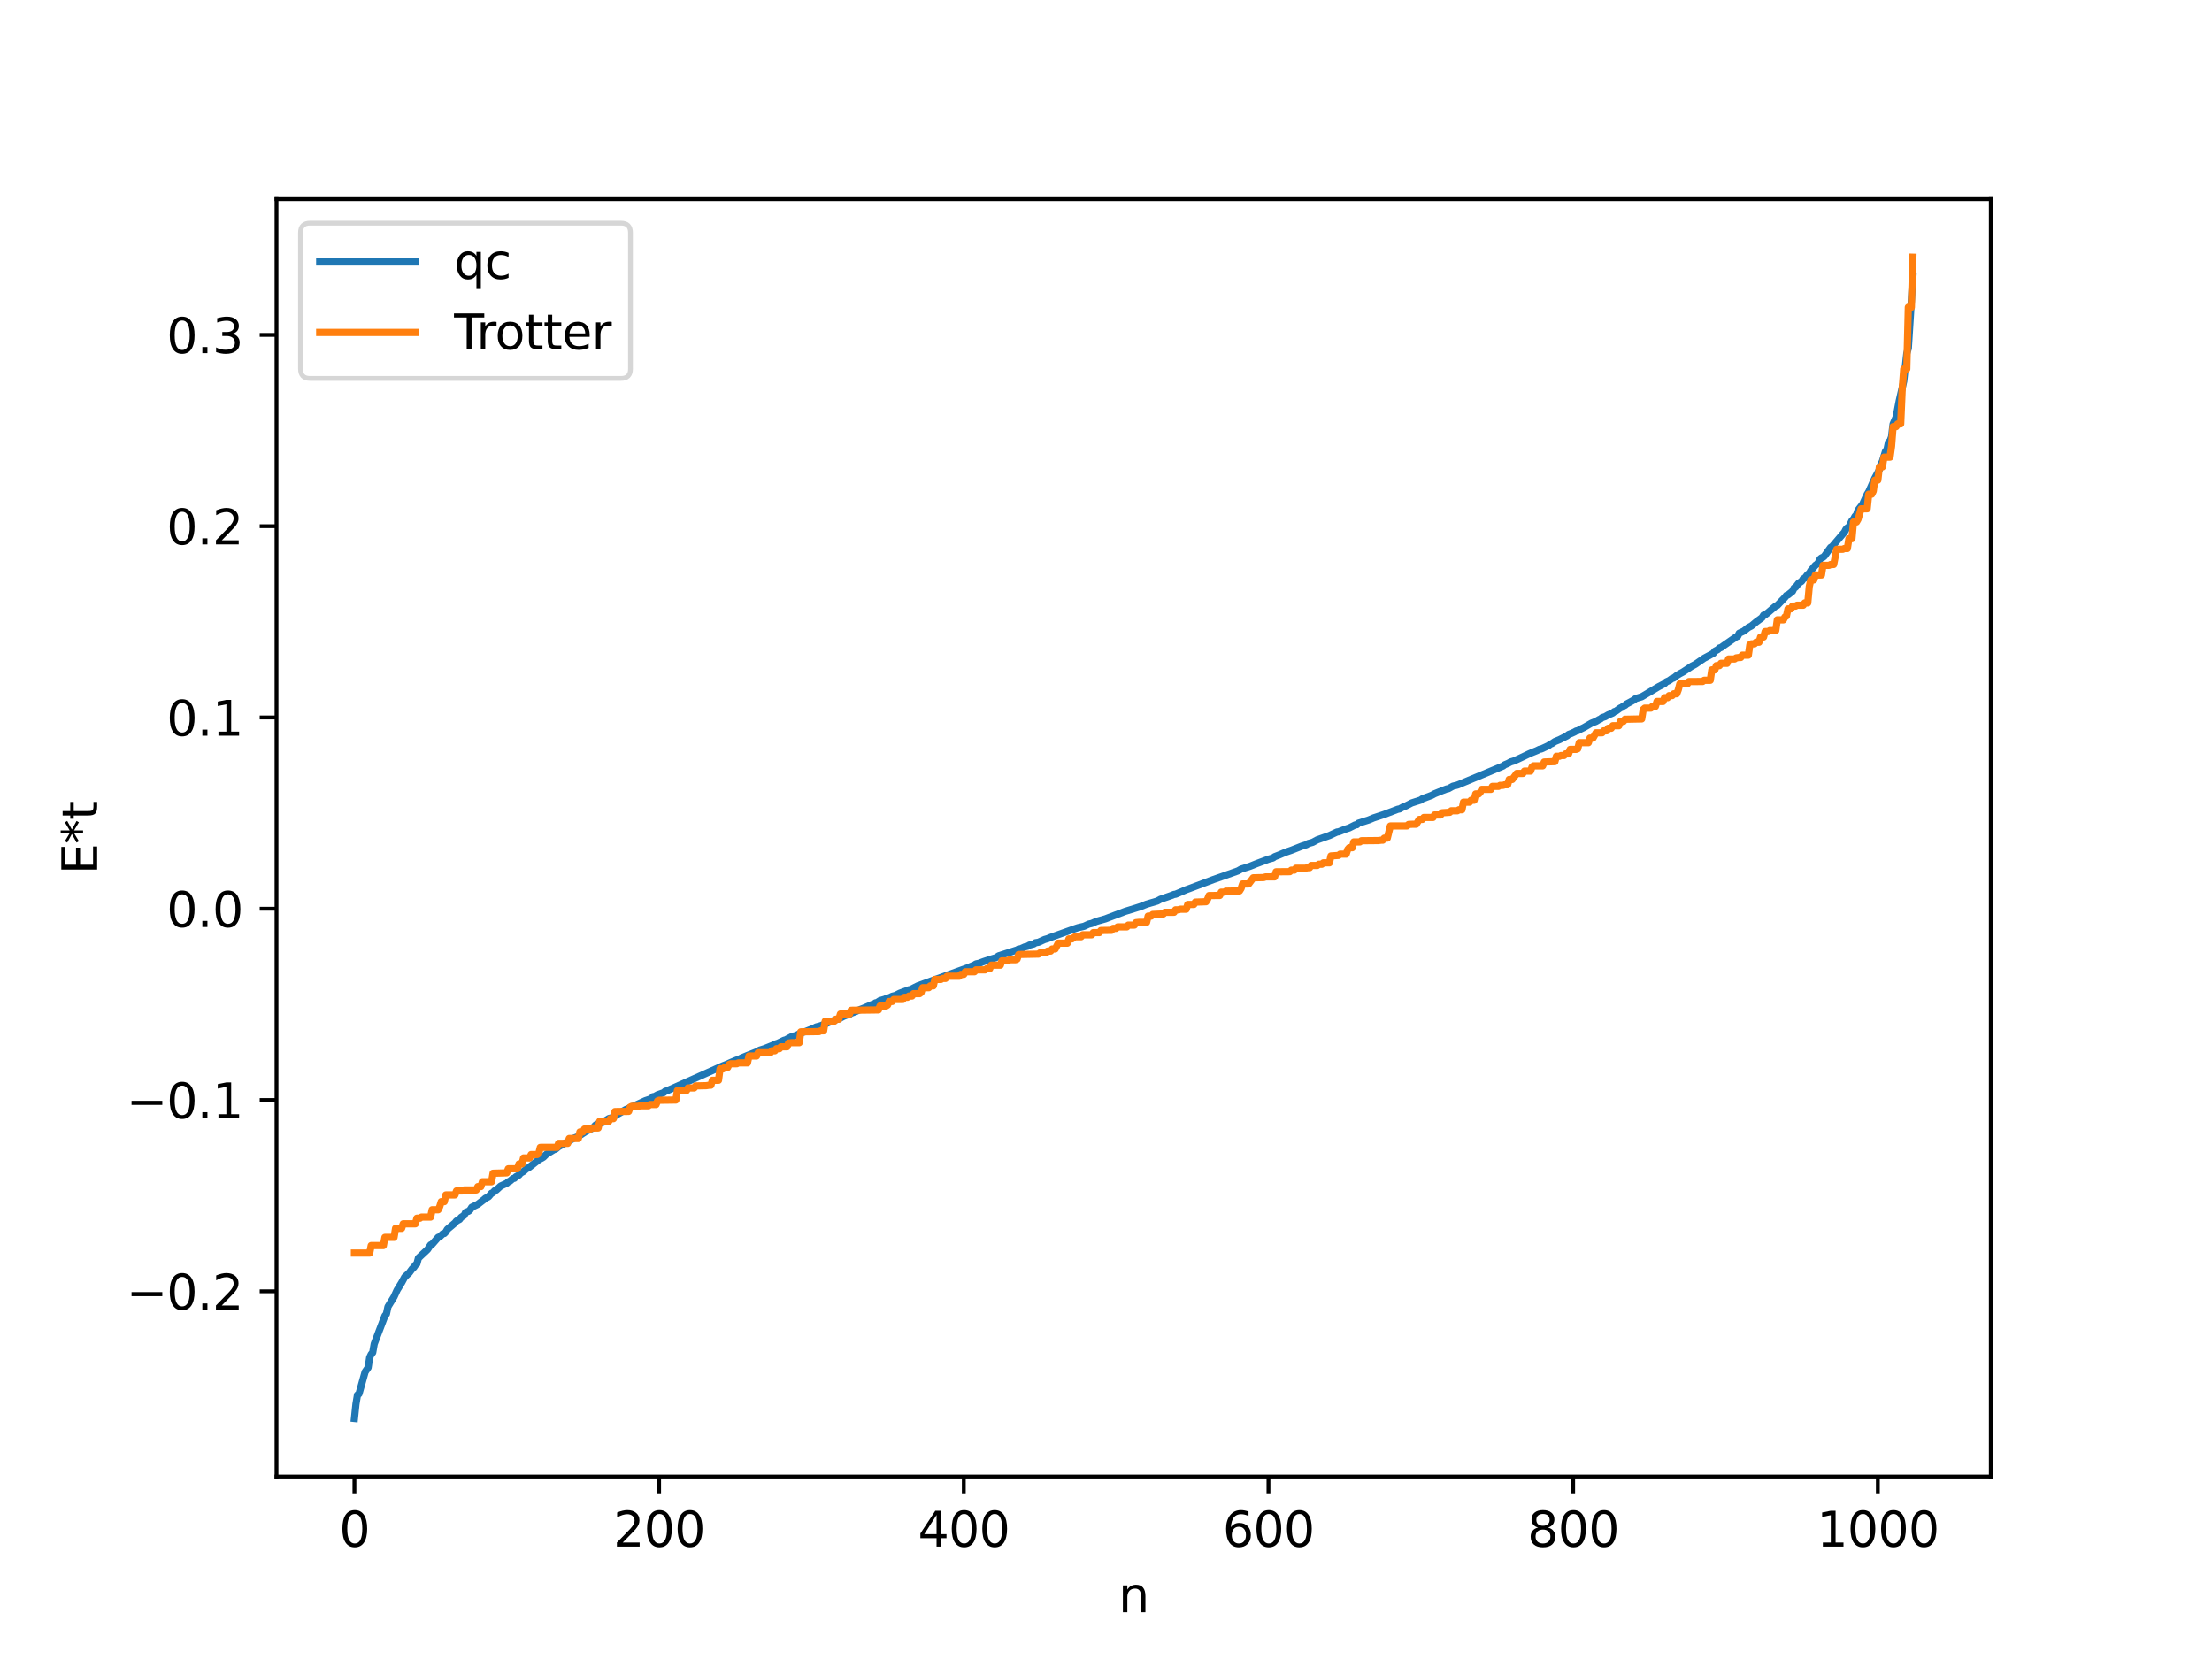 <?xml version="1.0" encoding="utf-8" standalone="no"?>
<!DOCTYPE svg PUBLIC "-//W3C//DTD SVG 1.1//EN"
  "http://www.w3.org/Graphics/SVG/1.1/DTD/svg11.dtd">
<svg xmlns:xlink="http://www.w3.org/1999/xlink" width="460.8pt" height="345.6pt" viewBox="0 0 460.8 345.6" xmlns="http://www.w3.org/2000/svg" version="1.1">
 <defs>
  <style type="text/css">*{stroke-linejoin: round; stroke-linecap: butt}</style>
 </defs>
 <g id="figure_1">
  <g id="patch_1">
   <path d="M 0 345.6 
L 460.8 345.6 
L 460.8 0 
L 0 0 
z
" style="fill: #ffffff"/>
  </g>
  <g id="axes_1">
   <g id="patch_2">
    <path d="M 57.6 307.584 
L 414.72 307.584 
L 414.72 41.472 
L 57.6 41.472 
z
" style="fill: #ffffff"/>
   </g>
   <g id="matplotlib.axis_1">
    <g id="xtick_1">
     <g id="line2d_1">
      <defs>
       <path id="mffe3f814ad" d="M 0 0 
L 0 3.5 
" style="stroke: #000000; stroke-width: 0.8"/>
      </defs>
      <g>
       <use xlink:href="#mffe3f814ad" x="73.833" y="307.584" style="stroke: #000000; stroke-width: 0.8"/>
      </g>
     </g>
     <g id="text_1">
      <!-- 0 -->
      <g transform="translate(70.651 322.182) scale(0.1 -0.1)">
       <defs>
        <path id="DejaVuSans-30" d="M 2034 4250 
Q 1547 4250 1301 3770 
Q 1056 3291 1056 2328 
Q 1056 1369 1301 889 
Q 1547 409 2034 409 
Q 2525 409 2770 889 
Q 3016 1369 3016 2328 
Q 3016 3291 2770 3770 
Q 2525 4250 2034 4250 
z
M 2034 4750 
Q 2819 4750 3233 4129 
Q 3647 3509 3647 2328 
Q 3647 1150 3233 529 
Q 2819 -91 2034 -91 
Q 1250 -91 836 529 
Q 422 1150 422 2328 
Q 422 3509 836 4129 
Q 1250 4750 2034 4750 
z
" transform="scale(0.016)"/>
       </defs>
       <use xlink:href="#DejaVuSans-30"/>
      </g>
     </g>
    </g>
    <g id="xtick_2">
     <g id="line2d_2">
      <g>
       <use xlink:href="#mffe3f814ad" x="137.304" y="307.584" style="stroke: #000000; stroke-width: 0.8"/>
      </g>
     </g>
     <g id="text_2">
      <!-- 200 -->
      <g transform="translate(127.76 322.182) scale(0.1 -0.1)">
       <defs>
        <path id="DejaVuSans-32" d="M 1228 531 
L 3431 531 
L 3431 0 
L 469 0 
L 469 531 
Q 828 903 1448 1529 
Q 2069 2156 2228 2338 
Q 2531 2678 2651 2914 
Q 2772 3150 2772 3378 
Q 2772 3750 2511 3984 
Q 2250 4219 1831 4219 
Q 1534 4219 1204 4116 
Q 875 4013 500 3803 
L 500 4441 
Q 881 4594 1212 4672 
Q 1544 4750 1819 4750 
Q 2544 4750 2975 4387 
Q 3406 4025 3406 3419 
Q 3406 3131 3298 2873 
Q 3191 2616 2906 2266 
Q 2828 2175 2409 1742 
Q 1991 1309 1228 531 
z
" transform="scale(0.016)"/>
       </defs>
       <use xlink:href="#DejaVuSans-32"/>
       <use xlink:href="#DejaVuSans-30" x="63.623"/>
       <use xlink:href="#DejaVuSans-30" x="127.246"/>
      </g>
     </g>
    </g>
    <g id="xtick_3">
     <g id="line2d_3">
      <g>
       <use xlink:href="#mffe3f814ad" x="200.775" y="307.584" style="stroke: #000000; stroke-width: 0.8"/>
      </g>
     </g>
     <g id="text_3">
      <!-- 400 -->
      <g transform="translate(191.231 322.182) scale(0.1 -0.1)">
       <defs>
        <path id="DejaVuSans-34" d="M 2419 4116 
L 825 1625 
L 2419 1625 
L 2419 4116 
z
M 2253 4666 
L 3047 4666 
L 3047 1625 
L 3713 1625 
L 3713 1100 
L 3047 1100 
L 3047 0 
L 2419 0 
L 2419 1100 
L 313 1100 
L 313 1709 
L 2253 4666 
z
" transform="scale(0.016)"/>
       </defs>
       <use xlink:href="#DejaVuSans-34"/>
       <use xlink:href="#DejaVuSans-30" x="63.623"/>
       <use xlink:href="#DejaVuSans-30" x="127.246"/>
      </g>
     </g>
    </g>
    <g id="xtick_4">
     <g id="line2d_4">
      <g>
       <use xlink:href="#mffe3f814ad" x="264.246" y="307.584" style="stroke: #000000; stroke-width: 0.8"/>
      </g>
     </g>
     <g id="text_4">
      <!-- 600 -->
      <g transform="translate(254.702 322.182) scale(0.1 -0.1)">
       <defs>
        <path id="DejaVuSans-36" d="M 2113 2584 
Q 1688 2584 1439 2293 
Q 1191 2003 1191 1497 
Q 1191 994 1439 701 
Q 1688 409 2113 409 
Q 2538 409 2786 701 
Q 3034 994 3034 1497 
Q 3034 2003 2786 2293 
Q 2538 2584 2113 2584 
z
M 3366 4563 
L 3366 3988 
Q 3128 4100 2886 4159 
Q 2644 4219 2406 4219 
Q 1781 4219 1451 3797 
Q 1122 3375 1075 2522 
Q 1259 2794 1537 2939 
Q 1816 3084 2150 3084 
Q 2853 3084 3261 2657 
Q 3669 2231 3669 1497 
Q 3669 778 3244 343 
Q 2819 -91 2113 -91 
Q 1303 -91 875 529 
Q 447 1150 447 2328 
Q 447 3434 972 4092 
Q 1497 4750 2381 4750 
Q 2619 4750 2861 4703 
Q 3103 4656 3366 4563 
z
" transform="scale(0.016)"/>
       </defs>
       <use xlink:href="#DejaVuSans-36"/>
       <use xlink:href="#DejaVuSans-30" x="63.623"/>
       <use xlink:href="#DejaVuSans-30" x="127.246"/>
      </g>
     </g>
    </g>
    <g id="xtick_5">
     <g id="line2d_5">
      <g>
       <use xlink:href="#mffe3f814ad" x="327.717" y="307.584" style="stroke: #000000; stroke-width: 0.8"/>
      </g>
     </g>
     <g id="text_5">
      <!-- 800 -->
      <g transform="translate(318.173 322.182) scale(0.1 -0.1)">
       <defs>
        <path id="DejaVuSans-38" d="M 2034 2216 
Q 1584 2216 1326 1975 
Q 1069 1734 1069 1313 
Q 1069 891 1326 650 
Q 1584 409 2034 409 
Q 2484 409 2743 651 
Q 3003 894 3003 1313 
Q 3003 1734 2745 1975 
Q 2488 2216 2034 2216 
z
M 1403 2484 
Q 997 2584 770 2862 
Q 544 3141 544 3541 
Q 544 4100 942 4425 
Q 1341 4750 2034 4750 
Q 2731 4750 3128 4425 
Q 3525 4100 3525 3541 
Q 3525 3141 3298 2862 
Q 3072 2584 2669 2484 
Q 3125 2378 3379 2068 
Q 3634 1759 3634 1313 
Q 3634 634 3220 271 
Q 2806 -91 2034 -91 
Q 1263 -91 848 271 
Q 434 634 434 1313 
Q 434 1759 690 2068 
Q 947 2378 1403 2484 
z
M 1172 3481 
Q 1172 3119 1398 2916 
Q 1625 2713 2034 2713 
Q 2441 2713 2670 2916 
Q 2900 3119 2900 3481 
Q 2900 3844 2670 4047 
Q 2441 4250 2034 4250 
Q 1625 4250 1398 4047 
Q 1172 3844 1172 3481 
z
" transform="scale(0.016)"/>
       </defs>
       <use xlink:href="#DejaVuSans-38"/>
       <use xlink:href="#DejaVuSans-30" x="63.623"/>
       <use xlink:href="#DejaVuSans-30" x="127.246"/>
      </g>
     </g>
    </g>
    <g id="xtick_6">
     <g id="line2d_6">
      <g>
       <use xlink:href="#mffe3f814ad" x="391.188" y="307.584" style="stroke: #000000; stroke-width: 0.8"/>
      </g>
     </g>
     <g id="text_6">
      <!-- 1000 -->
      <g transform="translate(378.463 322.182) scale(0.1 -0.1)">
       <defs>
        <path id="DejaVuSans-31" d="M 794 531 
L 1825 531 
L 1825 4091 
L 703 3866 
L 703 4441 
L 1819 4666 
L 2450 4666 
L 2450 531 
L 3481 531 
L 3481 0 
L 794 0 
L 794 531 
z
" transform="scale(0.016)"/>
       </defs>
       <use xlink:href="#DejaVuSans-31"/>
       <use xlink:href="#DejaVuSans-30" x="63.623"/>
       <use xlink:href="#DejaVuSans-30" x="127.246"/>
       <use xlink:href="#DejaVuSans-30" x="190.869"/>
      </g>
     </g>
    </g>
    <g id="text_7">
     <!-- n -->
     <g transform="translate(232.991 335.861) scale(0.1 -0.1)">
      <defs>
       <path id="DejaVuSans-6e" d="M 3513 2113 
L 3513 0 
L 2938 0 
L 2938 2094 
Q 2938 2591 2744 2837 
Q 2550 3084 2163 3084 
Q 1697 3084 1428 2787 
Q 1159 2491 1159 1978 
L 1159 0 
L 581 0 
L 581 3500 
L 1159 3500 
L 1159 2956 
Q 1366 3272 1645 3428 
Q 1925 3584 2291 3584 
Q 2894 3584 3203 3211 
Q 3513 2838 3513 2113 
z
" transform="scale(0.016)"/>
      </defs>
      <use xlink:href="#DejaVuSans-6e"/>
     </g>
    </g>
   </g>
   <g id="matplotlib.axis_2">
    <g id="ytick_1">
     <g id="line2d_7">
      <defs>
       <path id="m830845ec7a" d="M 0 0 
L -3.5 0 
" style="stroke: #000000; stroke-width: 0.8"/>
      </defs>
      <g>
       <use xlink:href="#m830845ec7a" x="57.6" y="269.003" style="stroke: #000000; stroke-width: 0.8"/>
      </g>
     </g>
     <g id="text_8">
      <!-- −0.2 -->
      <g transform="translate(26.317 272.802) scale(0.1 -0.1)">
       <defs>
        <path id="DejaVuSans-2212" d="M 678 2272 
L 4684 2272 
L 4684 1741 
L 678 1741 
L 678 2272 
z
" transform="scale(0.016)"/>
        <path id="DejaVuSans-2e" d="M 684 794 
L 1344 794 
L 1344 0 
L 684 0 
L 684 794 
z
" transform="scale(0.016)"/>
       </defs>
       <use xlink:href="#DejaVuSans-2212"/>
       <use xlink:href="#DejaVuSans-30" x="83.789"/>
       <use xlink:href="#DejaVuSans-2e" x="147.412"/>
       <use xlink:href="#DejaVuSans-32" x="179.199"/>
      </g>
     </g>
    </g>
    <g id="ytick_2">
     <g id="line2d_8">
      <g>
       <use xlink:href="#m830845ec7a" x="57.6" y="229.155" style="stroke: #000000; stroke-width: 0.8"/>
      </g>
     </g>
     <g id="text_9">
      <!-- −0.1 -->
      <g transform="translate(26.317 232.954) scale(0.1 -0.1)">
       <use xlink:href="#DejaVuSans-2212"/>
       <use xlink:href="#DejaVuSans-30" x="83.789"/>
       <use xlink:href="#DejaVuSans-2e" x="147.412"/>
       <use xlink:href="#DejaVuSans-31" x="179.199"/>
      </g>
     </g>
    </g>
    <g id="ytick_3">
     <g id="line2d_9">
      <g>
       <use xlink:href="#m830845ec7a" x="57.6" y="189.307" style="stroke: #000000; stroke-width: 0.8"/>
      </g>
     </g>
     <g id="text_10">
      <!-- 0.0 -->
      <g transform="translate(34.697 193.106) scale(0.1 -0.1)">
       <use xlink:href="#DejaVuSans-30"/>
       <use xlink:href="#DejaVuSans-2e" x="63.623"/>
       <use xlink:href="#DejaVuSans-30" x="95.41"/>
      </g>
     </g>
    </g>
    <g id="ytick_4">
     <g id="line2d_10">
      <g>
       <use xlink:href="#m830845ec7a" x="57.6" y="149.459" style="stroke: #000000; stroke-width: 0.8"/>
      </g>
     </g>
     <g id="text_11">
      <!-- 0.1 -->
      <g transform="translate(34.697 153.258) scale(0.1 -0.1)">
       <use xlink:href="#DejaVuSans-30"/>
       <use xlink:href="#DejaVuSans-2e" x="63.623"/>
       <use xlink:href="#DejaVuSans-31" x="95.41"/>
      </g>
     </g>
    </g>
    <g id="ytick_5">
     <g id="line2d_11">
      <g>
       <use xlink:href="#m830845ec7a" x="57.6" y="109.611" style="stroke: #000000; stroke-width: 0.8"/>
      </g>
     </g>
     <g id="text_12">
      <!-- 0.2 -->
      <g transform="translate(34.697 113.41) scale(0.1 -0.1)">
       <use xlink:href="#DejaVuSans-30"/>
       <use xlink:href="#DejaVuSans-2e" x="63.623"/>
       <use xlink:href="#DejaVuSans-32" x="95.41"/>
      </g>
     </g>
    </g>
    <g id="ytick_6">
     <g id="line2d_12">
      <g>
       <use xlink:href="#m830845ec7a" x="57.6" y="69.763" style="stroke: #000000; stroke-width: 0.8"/>
      </g>
     </g>
     <g id="text_13">
      <!-- 0.3 -->
      <g transform="translate(34.697 73.562) scale(0.1 -0.1)">
       <defs>
        <path id="DejaVuSans-33" d="M 2597 2516 
Q 3050 2419 3304 2112 
Q 3559 1806 3559 1356 
Q 3559 666 3084 287 
Q 2609 -91 1734 -91 
Q 1441 -91 1130 -33 
Q 819 25 488 141 
L 488 750 
Q 750 597 1062 519 
Q 1375 441 1716 441 
Q 2309 441 2620 675 
Q 2931 909 2931 1356 
Q 2931 1769 2642 2001 
Q 2353 2234 1838 2234 
L 1294 2234 
L 1294 2753 
L 1863 2753 
Q 2328 2753 2575 2939 
Q 2822 3125 2822 3475 
Q 2822 3834 2567 4026 
Q 2313 4219 1838 4219 
Q 1578 4219 1281 4162 
Q 984 4106 628 3988 
L 628 4550 
Q 988 4650 1302 4700 
Q 1616 4750 1894 4750 
Q 2613 4750 3031 4423 
Q 3450 4097 3450 3541 
Q 3450 3153 3228 2886 
Q 3006 2619 2597 2516 
z
" transform="scale(0.016)"/>
       </defs>
       <use xlink:href="#DejaVuSans-30"/>
       <use xlink:href="#DejaVuSans-2e" x="63.623"/>
       <use xlink:href="#DejaVuSans-33" x="95.41"/>
      </g>
     </g>
    </g>
    <g id="text_14">
     <!-- E*t -->
     <g transform="translate(20.238 182.148) rotate(-90) scale(0.1 -0.1)">
      <defs>
       <path id="DejaVuSans-45" d="M 628 4666 
L 3578 4666 
L 3578 4134 
L 1259 4134 
L 1259 2753 
L 3481 2753 
L 3481 2222 
L 1259 2222 
L 1259 531 
L 3634 531 
L 3634 0 
L 628 0 
L 628 4666 
z
" transform="scale(0.016)"/>
       <path id="DejaVuSans-2a" d="M 3009 3897 
L 1888 3291 
L 3009 2681 
L 2828 2375 
L 1778 3009 
L 1778 1831 
L 1422 1831 
L 1422 3009 
L 372 2375 
L 191 2681 
L 1313 3291 
L 191 3897 
L 372 4206 
L 1422 3572 
L 1422 4750 
L 1778 4750 
L 1778 3572 
L 2828 4206 
L 3009 3897 
z
" transform="scale(0.016)"/>
       <path id="DejaVuSans-74" d="M 1172 4494 
L 1172 3500 
L 2356 3500 
L 2356 3053 
L 1172 3053 
L 1172 1153 
Q 1172 725 1289 603 
Q 1406 481 1766 481 
L 2356 481 
L 2356 0 
L 1766 0 
Q 1100 0 847 248 
Q 594 497 594 1153 
L 594 3053 
L 172 3053 
L 172 3500 
L 594 3500 
L 594 4494 
L 1172 4494 
z
" transform="scale(0.016)"/>
      </defs>
      <use xlink:href="#DejaVuSans-45"/>
      <use xlink:href="#DejaVuSans-2a" x="63.184"/>
      <use xlink:href="#DejaVuSans-74" x="113.184"/>
     </g>
    </g>
   </g>
   <g id="line2d_13">
    <path d="M 73.833 295.488 
L 74.15 292.486 
L 74.467 290.586 
L 74.785 290.353 
L 76.054 285.799 
L 76.689 284.882 
L 77.006 282.778 
L 77.324 282.115 
L 77.641 281.742 
L 77.958 279.954 
L 80.18 274.104 
L 80.497 273.72 
L 80.815 272.218 
L 82.084 270.146 
L 82.719 268.752 
L 83.671 267.199 
L 84.305 266.027 
L 85.258 265.144 
L 85.892 264.287 
L 86.21 264.017 
L 86.527 263.53 
L 86.844 263.266 
L 87.162 262.082 
L 89.066 260.291 
L 89.7 259.337 
L 90.018 259.2 
L 91.287 257.753 
L 91.605 257.638 
L 92.239 257.028 
L 92.557 256.962 
L 92.874 256.633 
L 93.191 256.092 
L 94.778 254.76 
L 95.096 254.353 
L 95.73 254.026 
L 96.048 253.602 
L 96.682 253.181 
L 97 252.551 
L 97.634 252.311 
L 97.952 252.007 
L 98.269 251.492 
L 99.539 250.877 
L 100.808 249.905 
L 101.125 249.624 
L 101.76 249.312 
L 102.395 248.571 
L 102.712 248.444 
L 103.029 248.063 
L 103.347 247.948 
L 104.299 247.072 
L 105.568 246.495 
L 105.886 246.195 
L 106.203 246.068 
L 106.838 245.52 
L 107.155 245.461 
L 107.472 245.143 
L 108.107 244.79 
L 108.424 244.383 
L 109.059 244.03 
L 109.694 243.451 
L 110.011 243.345 
L 112.233 241.603 
L 113.185 241.08 
L 113.82 240.457 
L 115.406 239.487 
L 115.724 239.399 
L 116.358 238.873 
L 117.945 238.008 
L 119.532 237.115 
L 120.484 236.724 
L 122.071 235.687 
L 123.658 234.913 
L 123.975 234.455 
L 124.292 234.225 
L 124.61 234.188 
L 125.244 233.901 
L 125.562 233.834 
L 126.196 233.412 
L 126.831 233.015 
L 127.466 232.847 
L 128.418 232.25 
L 129.37 231.705 
L 130.322 231.154 
L 131.591 230.603 
L 134.448 229.288 
L 135.4 228.973 
L 135.717 228.836 
L 136.034 228.464 
L 136.352 228.422 
L 136.986 228.065 
L 138.256 227.622 
L 138.573 227.331 
L 138.891 227.252 
L 139.525 226.973 
L 150.633 222.01 
L 151.267 221.764 
L 152.22 221.339 
L 153.489 220.809 
L 153.806 220.777 
L 154.441 220.397 
L 155.71 219.874 
L 157.615 219.119 
L 157.932 219.064 
L 158.249 218.763 
L 159.201 218.469 
L 161.105 217.706 
L 161.423 217.52 
L 162.058 217.32 
L 163.327 216.705 
L 163.644 216.634 
L 164.914 215.949 
L 165.866 215.691 
L 166.818 215.181 
L 167.77 214.888 
L 169.674 214.138 
L 169.991 213.942 
L 170.943 213.685 
L 173.8 212.538 
L 174.752 212.241 
L 175.704 211.729 
L 176.339 211.481 
L 176.973 211.311 
L 177.291 211.079 
L 178.243 210.726 
L 179.195 210.283 
L 179.829 210.051 
L 181.734 209.23 
L 182.051 209.144 
L 182.368 208.913 
L 182.686 208.859 
L 183.32 208.443 
L 184.272 208.169 
L 184.907 207.893 
L 185.224 207.854 
L 185.859 207.536 
L 186.494 207.379 
L 187.446 206.898 
L 189.35 206.191 
L 189.667 206.14 
L 190.62 205.656 
L 191.254 205.345 
L 201.727 201.55 
L 202.996 201.017 
L 203.314 200.8 
L 203.948 200.671 
L 204.9 200.314 
L 206.487 199.788 
L 207.439 199.51 
L 208.074 199.102 
L 211.882 197.884 
L 212.2 197.695 
L 212.517 197.684 
L 213.469 197.254 
L 214.104 197.104 
L 214.421 196.887 
L 215.373 196.629 
L 215.691 196.391 
L 216.325 196.289 
L 217.595 195.713 
L 218.229 195.535 
L 218.864 195.269 
L 223.942 193.458 
L 224.577 193.249 
L 225.846 192.951 
L 226.798 192.508 
L 227.433 192.364 
L 228.385 191.945 
L 230.289 191.41 
L 230.924 191.163 
L 234.415 189.846 
L 236.636 189.164 
L 237.588 188.857 
L 238.858 188.357 
L 241.079 187.702 
L 241.714 187.346 
L 243.935 186.577 
L 244.57 186.325 
L 244.887 186.287 
L 245.522 186.024 
L 247.109 185.346 
L 247.743 185.117 
L 252.821 183.206 
L 254.725 182.545 
L 257.899 181.421 
L 258.534 181.058 
L 260.438 180.45 
L 261.707 179.936 
L 264.246 178.99 
L 265.198 178.73 
L 265.515 178.472 
L 266.467 178.105 
L 267.737 177.566 
L 269.006 177.128 
L 271.228 176.252 
L 272.18 175.958 
L 272.497 175.734 
L 273.449 175.47 
L 274.401 174.954 
L 276.94 174.059 
L 278.527 173.314 
L 278.844 173.286 
L 279.479 173.04 
L 280.114 172.778 
L 281.066 172.472 
L 282.335 171.827 
L 282.653 171.804 
L 282.97 171.492 
L 285.191 170.786 
L 286.143 170.382 
L 287.096 170.072 
L 288.365 169.653 
L 291.221 168.565 
L 291.539 168.524 
L 292.491 167.994 
L 292.808 167.923 
L 294.077 167.269 
L 295.981 166.651 
L 296.299 166.403 
L 298.203 165.702 
L 298.838 165.357 
L 300.424 164.715 
L 301.377 164.349 
L 301.694 164.307 
L 302.646 163.779 
L 303.598 163.542 
L 313.119 159.574 
L 313.436 159.322 
L 314.071 159.059 
L 314.705 158.713 
L 315.34 158.531 
L 316.292 158.103 
L 317.879 157.351 
L 318.514 157.044 
L 319.148 156.773 
L 320.1 156.389 
L 320.735 156.079 
L 321.053 156.03 
L 322.005 155.595 
L 322.639 155.29 
L 322.957 155.011 
L 323.274 154.912 
L 323.909 154.476 
L 324.861 154.088 
L 326.448 153.289 
L 326.765 153 
L 327.4 152.759 
L 328.034 152.466 
L 328.352 152.272 
L 328.669 152.218 
L 329.304 151.873 
L 329.939 151.568 
L 331.525 150.649 
L 332.477 150.276 
L 333.112 149.896 
L 333.429 149.76 
L 333.747 149.49 
L 334.381 149.29 
L 335.016 148.913 
L 335.968 148.541 
L 336.286 148.239 
L 336.603 148.148 
L 337.555 147.469 
L 337.872 147.356 
L 338.19 147.06 
L 338.507 146.948 
L 338.824 146.662 
L 339.459 146.328 
L 340.411 145.796 
L 340.729 145.526 
L 341.998 145.149 
L 345.489 143.065 
L 346.758 142.401 
L 347.076 142.062 
L 347.71 141.778 
L 348.345 141.325 
L 348.662 141.243 
L 349.297 140.729 
L 349.932 140.341 
L 350.567 140.006 
L 352.471 138.751 
L 353.105 138.423 
L 355.01 137.118 
L 356.914 136.097 
L 357.231 135.653 
L 357.866 135.312 
L 358.183 134.977 
L 358.5 134.909 
L 359.135 134.444 
L 361.674 132.678 
L 361.991 132.553 
L 362.309 131.911 
L 363.261 131.468 
L 364.213 130.718 
L 364.848 130.397 
L 365.8 129.6 
L 367.069 128.664 
L 367.386 128.15 
L 367.704 128.078 
L 368.339 127.587 
L 369.925 126.227 
L 370.243 126.115 
L 371.829 124.455 
L 372.147 124.04 
L 372.464 123.934 
L 373.416 123.175 
L 373.734 122.511 
L 374.051 122.325 
L 374.686 121.496 
L 375.32 121.09 
L 375.638 120.584 
L 375.955 120.463 
L 376.59 119.648 
L 376.907 119.454 
L 377.224 118.882 
L 377.859 118.145 
L 378.177 117.754 
L 378.494 117.548 
L 378.811 117.178 
L 379.129 116.485 
L 379.446 116.21 
L 379.763 116.1 
L 380.081 115.819 
L 381.35 114.041 
L 381.667 113.867 
L 383.889 111.248 
L 384.206 110.911 
L 384.524 110.286 
L 384.841 109.946 
L 385.158 109.805 
L 385.793 108.463 
L 386.11 108.169 
L 386.428 107.569 
L 386.745 107.261 
L 387.062 106.276 
L 388.015 105.053 
L 388.967 102.959 
L 389.284 102.463 
L 390.553 99.62 
L 391.188 98.454 
L 391.505 97.838 
L 391.823 96.736 
L 392.14 96.107 
L 392.775 94.019 
L 393.092 93.648 
L 393.41 92.121 
L 393.727 91.864 
L 394.044 91.002 
L 394.362 88.341 
L 394.996 86.876 
L 395.631 83.549 
L 396.583 79.388 
L 397.218 73.612 
L 397.535 72.567 
L 398.487 57.561 
L 398.487 57.561 
" clip-path="url(#p0fde4ed8c5)" style="fill: none; stroke: #1f77b4; stroke-width: 1.5; stroke-linecap: square"/>
   </g>
   <g id="line2d_14">
    <path d="M 73.833 261.033 
L 77.006 261.033 
L 77.324 259.473 
L 79.862 259.473 
L 80.18 257.77 
L 82.084 257.77 
L 82.401 255.889 
L 83.671 255.889 
L 83.988 254.945 
L 86.527 254.945 
L 86.844 253.776 
L 87.479 253.776 
L 87.796 253.542 
L 89.7 253.542 
L 90.018 252.012 
L 91.287 252.012 
L 91.605 251.349 
L 91.922 250.327 
L 92.557 250.327 
L 92.874 248.924 
L 94.778 248.924 
L 95.096 248.088 
L 96.365 248.088 
L 96.682 247.892 
L 99.221 247.892 
L 99.539 247.194 
L 100.173 247.194 
L 100.491 246.178 
L 102.395 246.178 
L 102.712 244.408 
L 105.568 244.325 
L 105.886 243.479 
L 107.79 243.479 
L 108.107 242.476 
L 108.742 242.476 
L 109.059 241.224 
L 110.329 241.224 
L 110.646 240.511 
L 111.915 240.511 
L 112.233 240.273 
L 112.55 239.022 
L 116.041 239.006 
L 116.358 238.182 
L 118.262 238.182 
L 118.58 237.169 
L 120.484 237.169 
L 120.801 235.804 
L 121.436 235.804 
L 121.753 235.192 
L 123.023 235.192 
L 123.34 234.978 
L 124.61 234.978 
L 124.927 233.581 
L 126.831 233.581 
L 127.148 233.038 
L 127.783 233.038 
L 128.1 231.554 
L 130.957 231.52 
L 131.274 230.622 
L 131.591 230.461 
L 132.861 230.461 
L 133.496 230.347 
L 135.082 230.347 
L 135.4 230.097 
L 136.669 230.097 
L 136.986 229.339 
L 137.304 229.205 
L 140.795 229.155 
L 141.112 227.187 
L 143.016 227.187 
L 143.334 226.644 
L 144.603 226.644 
L 144.92 226.214 
L 147.142 226.164 
L 147.777 226.064 
L 148.094 226.064 
L 148.411 225.039 
L 149.681 225.039 
L 149.998 222.661 
L 150.633 222.661 
L 150.95 222.374 
L 151.585 222.374 
L 151.902 221.725 
L 152.22 221.599 
L 153.489 221.599 
L 153.806 221.422 
L 155.71 221.422 
L 156.028 219.981 
L 157.615 219.975 
L 157.932 219.304 
L 160.471 219.304 
L 160.788 218.897 
L 161.423 218.897 
L 161.74 218.457 
L 162.375 218.457 
L 162.692 218.061 
L 163.962 218.061 
L 164.279 217.276 
L 164.914 217.207 
L 166.5 217.207 
L 166.818 214.948 
L 170.626 214.897 
L 170.943 214.732 
L 171.578 214.732 
L 171.896 212.74 
L 173.8 212.74 
L 174.117 212.313 
L 174.752 212.313 
L 175.069 211.24 
L 176.973 211.24 
L 177.291 210.454 
L 183.003 210.378 
L 183.32 209.555 
L 184.59 209.555 
L 184.907 209.357 
L 185.224 208.622 
L 185.859 208.622 
L 186.177 208.204 
L 188.081 208.204 
L 188.398 207.758 
L 189.033 207.758 
L 189.35 207.489 
L 189.985 207.489 
L 190.302 206.99 
L 191.572 206.99 
L 191.889 206.742 
L 192.206 205.751 
L 193.476 205.751 
L 193.793 205.372 
L 194.428 205.372 
L 194.745 204.025 
L 196.015 204.025 
L 196.332 203.824 
L 196.967 203.824 
L 197.284 203.365 
L 199.823 203.365 
L 200.14 202.986 
L 200.775 202.986 
L 201.092 202.435 
L 202.996 202.435 
L 203.314 202.04 
L 205.218 202.04 
L 205.535 201.797 
L 206.17 201.797 
L 206.487 201.059 
L 208.391 201.059 
L 208.709 200.161 
L 209.978 200.161 
L 210.296 199.93 
L 211.565 199.93 
L 211.882 199.79 
L 212.2 198.837 
L 216.325 198.754 
L 216.643 198.494 
L 217.912 198.494 
L 218.229 198.128 
L 218.864 198.128 
L 219.181 197.686 
L 219.816 197.686 
L 220.451 196.472 
L 222.355 196.472 
L 222.672 195.586 
L 223.307 195.586 
L 223.942 195.134 
L 225.211 195.134 
L 225.529 194.734 
L 227.433 194.734 
L 227.75 194.273 
L 229.02 194.273 
L 229.337 193.835 
L 231.558 193.8 
L 231.876 193.395 
L 232.51 193.395 
L 232.828 193.086 
L 234.732 193.086 
L 235.049 192.708 
L 236.319 192.708 
L 236.636 192.202 
L 237.271 192.136 
L 238.858 192.136 
L 239.175 190.837 
L 239.81 190.837 
L 240.127 190.493 
L 242.348 190.392 
L 242.666 190.042 
L 244.57 190.042 
L 244.887 189.528 
L 245.522 189.528 
L 245.839 189.401 
L 247.109 189.401 
L 247.426 188.415 
L 248.696 188.415 
L 249.013 187.923 
L 251.234 187.843 
L 251.552 187.332 
L 251.869 186.557 
L 254.091 186.543 
L 254.408 185.853 
L 255.043 185.853 
L 255.36 185.65 
L 258.216 185.593 
L 258.534 185.088 
L 258.851 184.144 
L 260.12 184.144 
L 261.072 182.864 
L 263.294 182.808 
L 263.611 182.673 
L 265.515 182.673 
L 265.833 181.609 
L 268.689 181.583 
L 269.006 181.265 
L 269.641 181.265 
L 269.958 180.87 
L 271.862 180.87 
L 272.497 180.754 
L 272.815 180.754 
L 273.132 180.292 
L 274.401 180.292 
L 274.719 180.035 
L 275.353 180.035 
L 275.671 179.741 
L 276.94 179.741 
L 277.258 178.302 
L 278.844 178.197 
L 279.162 177.935 
L 280.431 177.935 
L 280.748 176.956 
L 281.066 176.594 
L 281.7 176.594 
L 282.018 175.383 
L 283.287 175.383 
L 283.605 175.135 
L 287.096 175.102 
L 287.73 175.023 
L 288.048 175.023 
L 288.365 174.597 
L 289 174.597 
L 289.634 172.06 
L 293.125 172.05 
L 293.443 171.739 
L 294.395 171.695 
L 295.029 171.695 
L 295.664 170.696 
L 296.299 170.696 
L 296.616 170.286 
L 298.52 170.286 
L 298.838 169.773 
L 300.107 169.773 
L 300.424 169.313 
L 302.011 169.212 
L 302.329 168.897 
L 303.598 168.897 
L 303.915 168.684 
L 304.55 168.684 
L 304.867 167.103 
L 306.137 167.103 
L 306.454 166.699 
L 307.089 166.699 
L 307.406 165.389 
L 308.041 165.389 
L 308.358 165.067 
L 308.676 164.437 
L 310.58 164.437 
L 310.897 163.81 
L 312.167 163.81 
L 312.484 163.6 
L 313.119 163.6 
L 313.436 163.476 
L 314.071 163.476 
L 314.388 162.374 
L 315.023 162.374 
L 315.975 161.117 
L 317.244 161.117 
L 317.562 160.631 
L 318.831 160.631 
L 319.148 159.765 
L 319.466 159.533 
L 321.37 159.533 
L 321.687 158.737 
L 323.909 158.656 
L 324.226 157.54 
L 324.861 157.54 
L 325.178 157.387 
L 325.813 157.387 
L 326.13 157.045 
L 326.765 157.045 
L 327.082 156.112 
L 328.352 156.112 
L 328.669 155.986 
L 328.986 154.711 
L 330.891 154.711 
L 331.208 153.757 
L 331.843 153.757 
L 332.477 152.65 
L 333.747 152.65 
L 334.064 152.243 
L 334.699 152.243 
L 335.016 151.709 
L 335.651 151.709 
L 335.968 151.183 
L 337.238 151.183 
L 337.555 150.28 
L 338.19 150.28 
L 338.507 149.832 
L 341.998 149.762 
L 342.315 147.795 
L 342.633 147.513 
L 343.902 147.513 
L 344.22 147.157 
L 344.854 147.157 
L 345.172 146.131 
L 346.441 146.131 
L 346.758 145.346 
L 347.393 145.346 
L 347.71 144.907 
L 348.345 144.907 
L 348.662 144.527 
L 349.297 144.527 
L 349.615 143.698 
L 349.932 142.468 
L 351.519 142.459 
L 351.836 141.98 
L 354.692 141.963 
L 355.01 141.711 
L 356.279 141.711 
L 356.596 139.546 
L 357.231 139.546 
L 357.548 138.663 
L 358.183 138.663 
L 358.5 138.184 
L 359.77 138.184 
L 360.087 137.28 
L 361.357 137.28 
L 361.674 137.047 
L 362.309 136.961 
L 362.626 136.961 
L 362.943 136.48 
L 364.213 136.48 
L 364.53 134.29 
L 364.848 134.128 
L 365.482 134.128 
L 365.8 133.789 
L 366.434 133.789 
L 366.752 132.702 
L 367.386 132.702 
L 367.704 131.562 
L 368.339 131.562 
L 368.656 131.36 
L 369.925 131.36 
L 370.243 129.122 
L 371.512 129.122 
L 371.829 128.522 
L 372.147 128.339 
L 372.464 126.834 
L 373.099 126.834 
L 373.416 126.261 
L 374.051 126.261 
L 374.368 126.075 
L 375.638 126.075 
L 375.955 125.594 
L 376.59 125.594 
L 376.907 122.173 
L 377.224 120.805 
L 377.859 120.805 
L 378.177 119.781 
L 379.446 119.781 
L 379.763 117.765 
L 381.033 117.765 
L 381.35 117.591 
L 381.985 117.591 
L 382.62 114.421 
L 383.889 114.421 
L 384.206 114.27 
L 384.841 114.27 
L 385.158 112.221 
L 385.793 112.221 
L 386.11 108.732 
L 386.745 108.732 
L 387.062 108.185 
L 387.697 105.993 
L 388.967 105.993 
L 389.284 102.945 
L 389.919 102.945 
L 390.236 102.284 
L 390.553 100.02 
L 391.188 100.02 
L 391.505 97.258 
L 392.14 97.258 
L 392.458 95.227 
L 393.727 95.227 
L 394.044 92.983 
L 394.362 88.873 
L 394.996 88.873 
L 395.314 88.312 
L 395.948 88.312 
L 396.266 81.042 
L 396.583 76.871 
L 397.218 76.871 
L 397.535 64.004 
L 398.17 64.004 
L 398.487 53.568 
L 398.487 53.568 
" clip-path="url(#p0fde4ed8c5)" style="fill: none; stroke: #ff7f0e; stroke-width: 1.5; stroke-linecap: square"/>
   </g>
   <g id="patch_3">
    <path d="M 57.6 307.584 
L 57.6 41.472 
" style="fill: none; stroke: #000000; stroke-width: 0.8; stroke-linejoin: miter; stroke-linecap: square"/>
   </g>
   <g id="patch_4">
    <path d="M 414.72 307.584 
L 414.72 41.472 
" style="fill: none; stroke: #000000; stroke-width: 0.8; stroke-linejoin: miter; stroke-linecap: square"/>
   </g>
   <g id="patch_5">
    <path d="M 57.6 307.584 
L 414.72 307.584 
" style="fill: none; stroke: #000000; stroke-width: 0.8; stroke-linejoin: miter; stroke-linecap: square"/>
   </g>
   <g id="patch_6">
    <path d="M 57.6 41.472 
L 414.72 41.472 
" style="fill: none; stroke: #000000; stroke-width: 0.8; stroke-linejoin: miter; stroke-linecap: square"/>
   </g>
   <g id="legend_1">
    <g id="patch_7">
     <path d="M 64.6 78.828 
L 129.342 78.828 
Q 131.342 78.828 131.342 76.828 
L 131.342 48.472 
Q 131.342 46.472 129.342 46.472 
L 64.6 46.472 
Q 62.6 46.472 62.6 48.472 
L 62.6 76.828 
Q 62.6 78.828 64.6 78.828 
z
" style="fill: #ffffff; opacity: 0.8; stroke: #cccccc; stroke-linejoin: miter"/>
    </g>
    <g id="line2d_15">
     <path d="M 66.6 54.57 
L 76.6 54.57 
L 86.6 54.57 
" style="fill: none; stroke: #1f77b4; stroke-width: 1.5; stroke-linecap: square"/>
    </g>
    <g id="text_15">
     <!-- qc -->
     <g transform="translate(94.6 58.07) scale(0.1 -0.1)">
      <defs>
       <path id="DejaVuSans-71" d="M 947 1747 
Q 947 1113 1208 752 
Q 1469 391 1925 391 
Q 2381 391 2643 752 
Q 2906 1113 2906 1747 
Q 2906 2381 2643 2742 
Q 2381 3103 1925 3103 
Q 1469 3103 1208 2742 
Q 947 2381 947 1747 
z
M 2906 525 
Q 2725 213 2448 61 
Q 2172 -91 1784 -91 
Q 1150 -91 751 415 
Q 353 922 353 1747 
Q 353 2572 751 3078 
Q 1150 3584 1784 3584 
Q 2172 3584 2448 3432 
Q 2725 3281 2906 2969 
L 2906 3500 
L 3481 3500 
L 3481 -1331 
L 2906 -1331 
L 2906 525 
z
" transform="scale(0.016)"/>
       <path id="DejaVuSans-63" d="M 3122 3366 
L 3122 2828 
Q 2878 2963 2633 3030 
Q 2388 3097 2138 3097 
Q 1578 3097 1268 2742 
Q 959 2388 959 1747 
Q 959 1106 1268 751 
Q 1578 397 2138 397 
Q 2388 397 2633 464 
Q 2878 531 3122 666 
L 3122 134 
Q 2881 22 2623 -34 
Q 2366 -91 2075 -91 
Q 1284 -91 818 406 
Q 353 903 353 1747 
Q 353 2603 823 3093 
Q 1294 3584 2113 3584 
Q 2378 3584 2631 3529 
Q 2884 3475 3122 3366 
z
" transform="scale(0.016)"/>
      </defs>
      <use xlink:href="#DejaVuSans-71"/>
      <use xlink:href="#DejaVuSans-63" x="63.477"/>
     </g>
    </g>
    <g id="line2d_16">
     <path d="M 66.6 69.249 
L 76.6 69.249 
L 86.6 69.249 
" style="fill: none; stroke: #ff7f0e; stroke-width: 1.5; stroke-linecap: square"/>
    </g>
    <g id="text_16">
     <!-- Trotter -->
     <g transform="translate(94.6 72.749) scale(0.1 -0.1)">
      <defs>
       <path id="DejaVuSans-54" d="M -19 4666 
L 3928 4666 
L 3928 4134 
L 2272 4134 
L 2272 0 
L 1638 0 
L 1638 4134 
L -19 4134 
L -19 4666 
z
" transform="scale(0.016)"/>
       <path id="DejaVuSans-72" d="M 2631 2963 
Q 2534 3019 2420 3045 
Q 2306 3072 2169 3072 
Q 1681 3072 1420 2755 
Q 1159 2438 1159 1844 
L 1159 0 
L 581 0 
L 581 3500 
L 1159 3500 
L 1159 2956 
Q 1341 3275 1631 3429 
Q 1922 3584 2338 3584 
Q 2397 3584 2469 3576 
Q 2541 3569 2628 3553 
L 2631 2963 
z
" transform="scale(0.016)"/>
       <path id="DejaVuSans-6f" d="M 1959 3097 
Q 1497 3097 1228 2736 
Q 959 2375 959 1747 
Q 959 1119 1226 758 
Q 1494 397 1959 397 
Q 2419 397 2687 759 
Q 2956 1122 2956 1747 
Q 2956 2369 2687 2733 
Q 2419 3097 1959 3097 
z
M 1959 3584 
Q 2709 3584 3137 3096 
Q 3566 2609 3566 1747 
Q 3566 888 3137 398 
Q 2709 -91 1959 -91 
Q 1206 -91 779 398 
Q 353 888 353 1747 
Q 353 2609 779 3096 
Q 1206 3584 1959 3584 
z
" transform="scale(0.016)"/>
       <path id="DejaVuSans-65" d="M 3597 1894 
L 3597 1613 
L 953 1613 
Q 991 1019 1311 708 
Q 1631 397 2203 397 
Q 2534 397 2845 478 
Q 3156 559 3463 722 
L 3463 178 
Q 3153 47 2828 -22 
Q 2503 -91 2169 -91 
Q 1331 -91 842 396 
Q 353 884 353 1716 
Q 353 2575 817 3079 
Q 1281 3584 2069 3584 
Q 2775 3584 3186 3129 
Q 3597 2675 3597 1894 
z
M 3022 2063 
Q 3016 2534 2758 2815 
Q 2500 3097 2075 3097 
Q 1594 3097 1305 2825 
Q 1016 2553 972 2059 
L 3022 2063 
z
" transform="scale(0.016)"/>
      </defs>
      <use xlink:href="#DejaVuSans-54"/>
      <use xlink:href="#DejaVuSans-72" x="46.334"/>
      <use xlink:href="#DejaVuSans-6f" x="85.197"/>
      <use xlink:href="#DejaVuSans-74" x="146.379"/>
      <use xlink:href="#DejaVuSans-74" x="185.588"/>
      <use xlink:href="#DejaVuSans-65" x="224.797"/>
      <use xlink:href="#DejaVuSans-72" x="286.32"/>
     </g>
    </g>
   </g>
  </g>
 </g>
 <defs>
  <clipPath id="p0fde4ed8c5">
   <rect x="57.6" y="41.472" width="357.12" height="266.112"/>
  </clipPath>
 </defs>
</svg>
